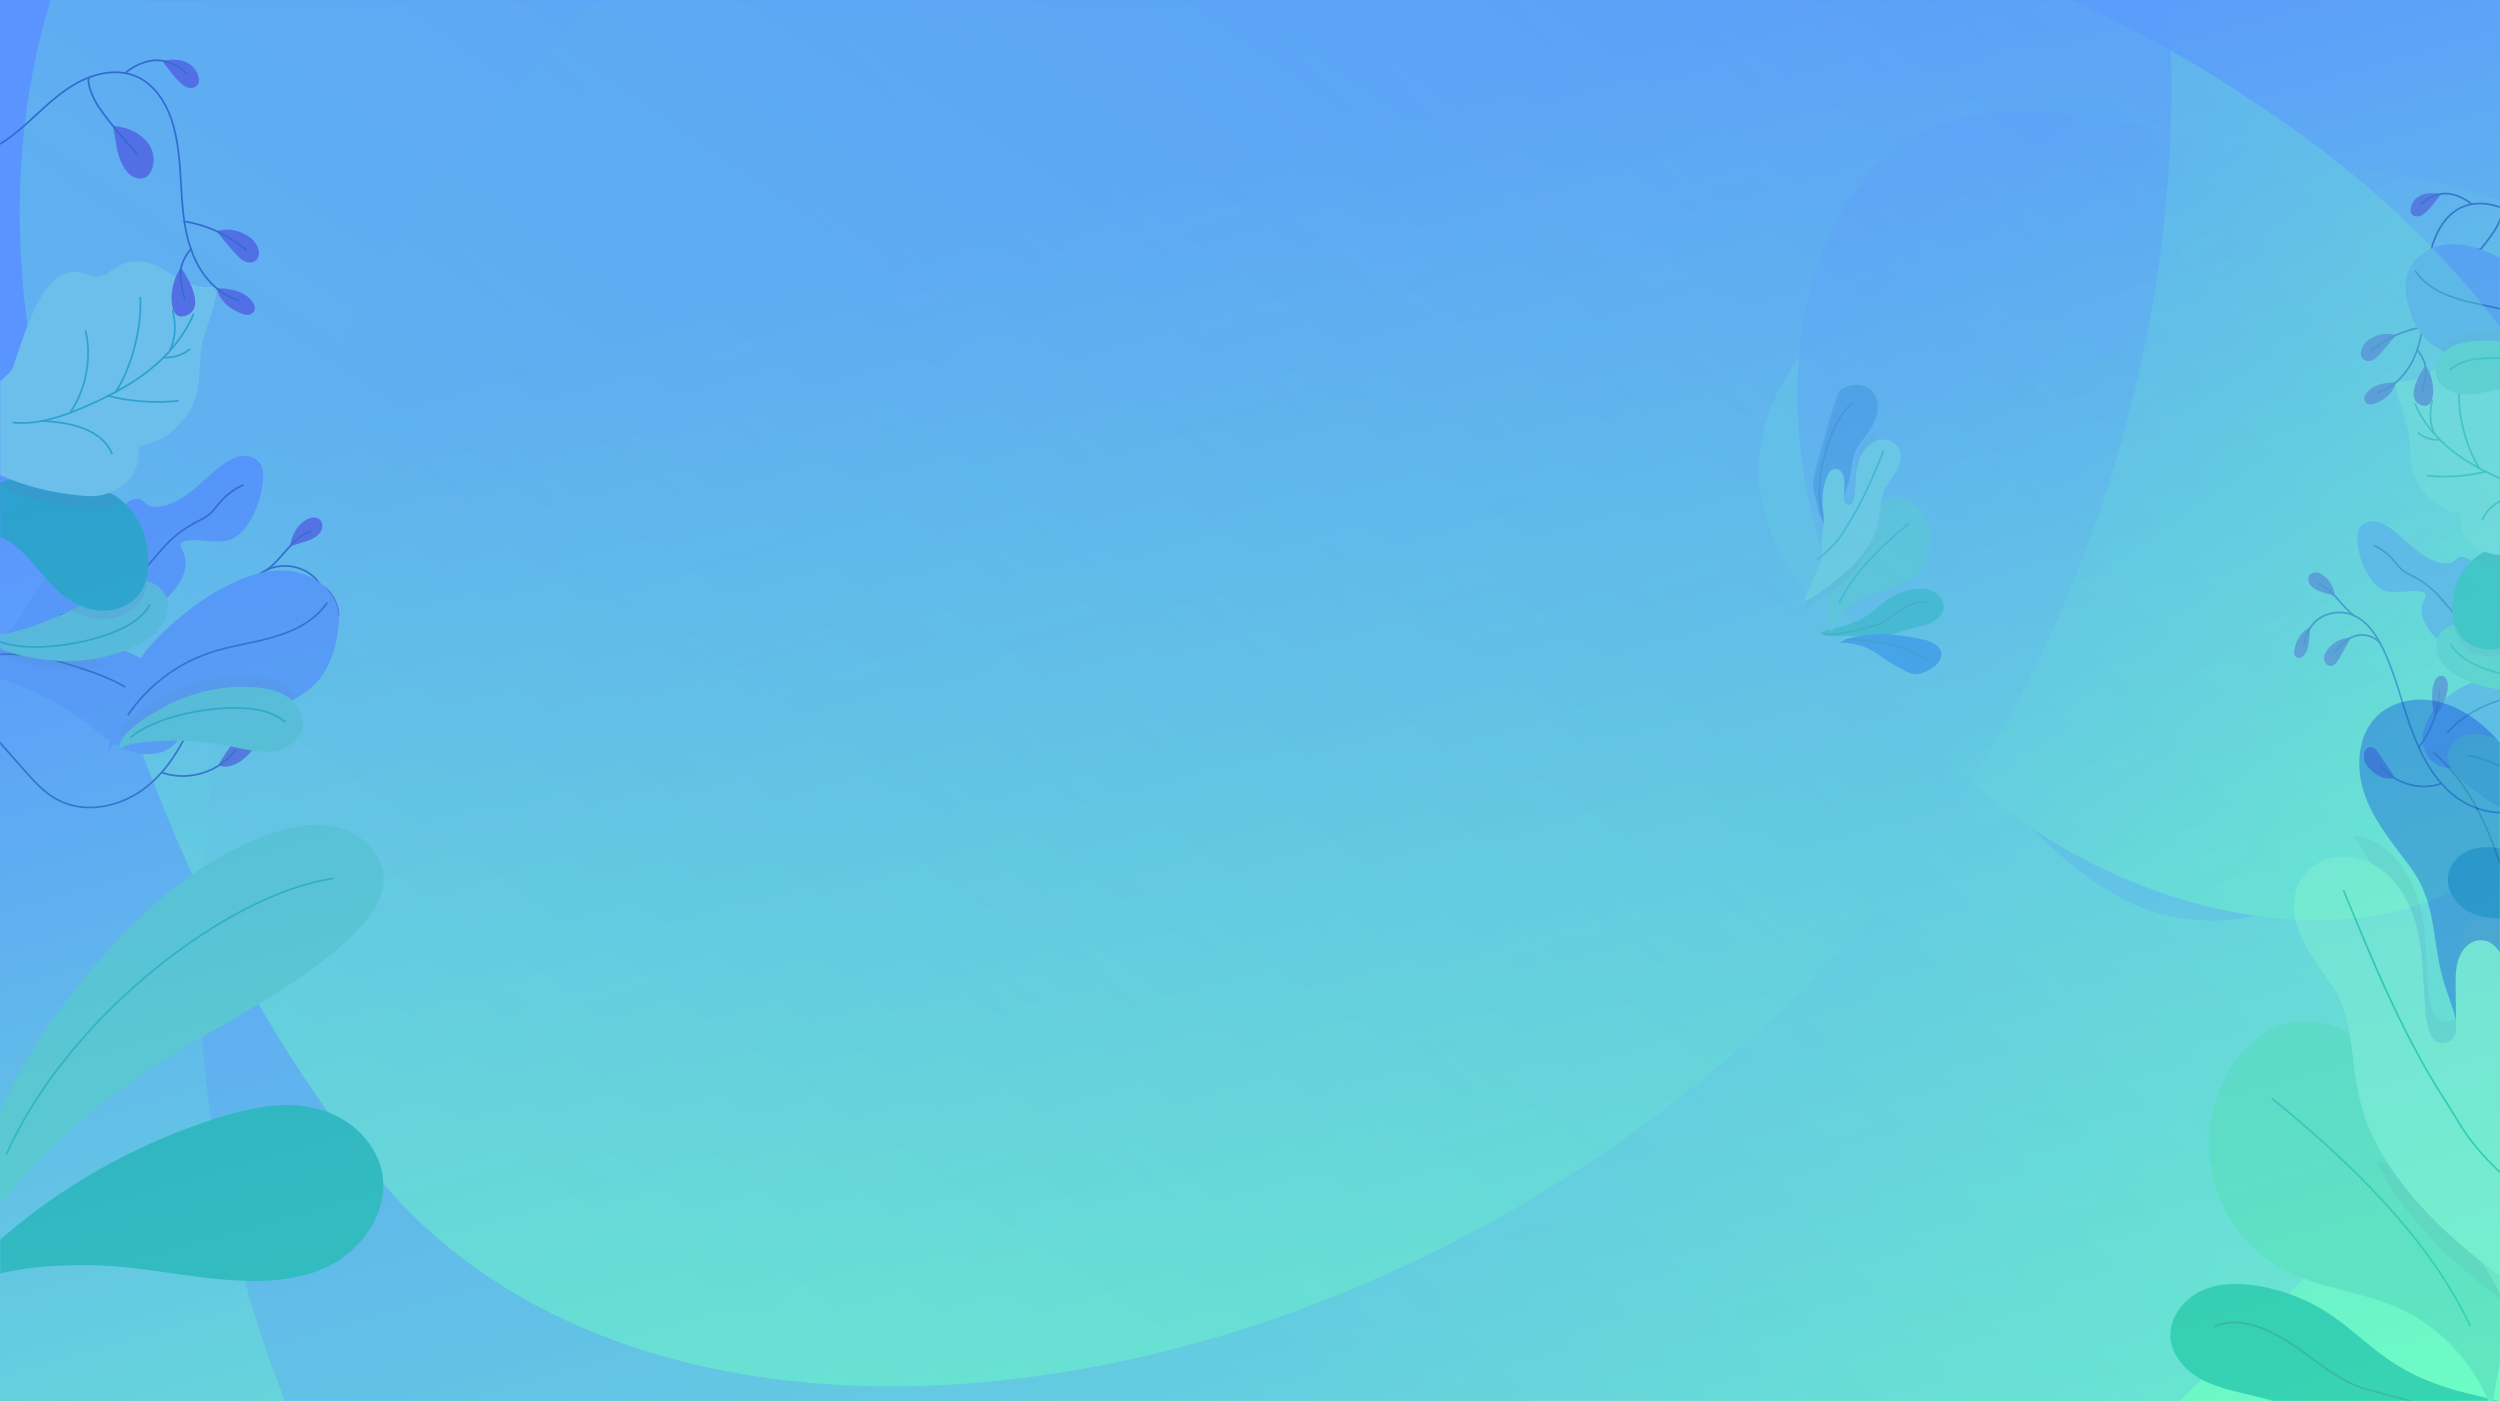 <?xml version="1.0" encoding="UTF-8"?>
<svg width="1440px" height="807px" viewBox="0 0 1440 807" version="1.1" xmlns="http://www.w3.org/2000/svg" xmlns:xlink="http://www.w3.org/1999/xlink">
    <!-- Generator: Sketch 49.3 (51167) - http://www.bohemiancoding.com/sketch -->
    <title>Middile part bg@2x</title>
    <desc>Created with Sketch.</desc>
    <defs>
        <linearGradient x1="85.748%" y1="109.379%" x2="37.829%" y2="16.371%" id="linearGradient-1">
            <stop stop-color="#6EFFC3" offset="0%"></stop>
            <stop stop-color="#5A95FF" offset="100%"></stop>
        </linearGradient>
        <rect id="path-2" x="0" y="0" width="1440" height="807"></rect>
        <linearGradient x1="-5.214%" y1="13.622%" x2="55.385%" y2="69.701%" id="linearGradient-4">
            <stop stop-color="#6EFFC3" offset="0%"></stop>
            <stop stop-color="#5A95FF" offset="100%"></stop>
        </linearGradient>
        <linearGradient x1="33.397%" y1="8.254%" x2="87.107%" y2="81.946%" id="linearGradient-5">
            <stop stop-color="#6EFFC3" offset="0%"></stop>
            <stop stop-color="#5A95FF" offset="100%"></stop>
        </linearGradient>
        <path d="M427.447,104.502 C527.822,214.111 528.925,412.792 422.337,457.519 C368.823,478.354 301.101,455.886 235.703,442.619 C169.219,431.335 104.95,427.424 56.704,392.718 C6.309,358.844 -9.751,292.041 5.565,228.188 C19.31,163.443 43.617,99.306 79.298,54.78 C144.448,-34.985 322.049,-10.724 427.447,104.502 Z" id="path-6"></path>
    </defs>
    <g id="Page-1" stroke="none" stroke-width="1" fill="none" fill-rule="evenodd">
        <g id="Desktop-HD" transform="translate(0, -1187)">
            <g id="Middile-part-bg" transform="translate(0, 1187)">
                <mask id="mask-3" fill="white">
                    <use xlink:href="#path-2"></use>
                </mask>
                <use id="Rectangle-7" fill="url(#linearGradient-1)" opacity="0.892" xlink:href="#path-2"></use>
                <g id="Group-14" opacity="0.499" mask="url(#mask-3)">
                    <g transform="translate(1013, 64)" id="Hero">
                        <g>
                            <path d="M438.933,250.828 C436.034,121.143 340.095,22.393 239.624,43.643 C187.44,52.362 118.082,66.845 68.806,100.184 C18.983,132.11 -10.761,182.892 3.632,231.532 C16.016,279.532 60.638,311.109 100.102,354.235 C141.891,394.236 178.515,445.786 228.619,461.653 C330.391,491.223 441.769,374.253 438.933,250.828" id="Combined-Shape" fill="url(#linearGradient-4)" opacity="0.608"></path>
                            <g id="Group-6" transform="translate(22.344, 0)">
                                <mask id="mask-7" fill="white">
                                    <use xlink:href="#path-6"></use>
                                </mask>
                                <use id="Mask" fill="url(#linearGradient-5)" transform="translate(251.255, 233.142) rotate(180) translate(-251.255, -233.142) " xlink:href="#path-6"></use>
                                <g id="Group-5" mask="url(#mask-7)">
                                    <g transform="translate(33.741, 246.977) scale(-1, 1) rotate(15) translate(-33.741, -246.977) translate(-9.259, 150.477)" id="Group">
                                        <g transform="translate(42.127, 48.838) rotate(-28) translate(-42.127, -48.838) translate(24.627, 3.838)">
                                            <path d="M33.201,42.868 C32.554,46.479 31.629,49.998 30.519,53.424 C28.114,60.924 24.691,68.147 21.269,75.277 C19.511,78.981 12.204,87.593 8.319,89.26 C8.781,79.537 8.781,68.24 7.671,58.424 C6.561,48.979 9.984,41.849 6.284,33.052 C5.821,31.941 5.359,30.83 4.804,29.718 C2.954,25.551 1.104,21.384 0.549,16.847 C-0.191,11.198 1.566,4.624 6.469,1.661 C9.984,-0.469 14.609,-0.377 18.401,1.29 C22.194,2.957 25.246,6.013 27.559,9.439 C34.126,19.162 35.236,31.57 33.201,42.868 Z" id="Shape" fill="#236DDB" fill-rule="nonzero"></path>
                                            <path d="M15.996,11.476 C23.211,21.755 23.859,33.608 24.506,46.201 C25.154,58.702 22.101,71.388 15.904,82.315" id="Shape" stroke="#0B43A4" stroke-linecap="round" stroke-linejoin="round"></path>
                                        </g>
                                        <g transform="translate(39.143, 145.451) rotate(-62) translate(-39.143, -145.451) translate(18.643, 112.451)">
                                            <path d="M28.213,54.449 C23.125,50.004 18.038,45.374 14.245,39.725 C11.008,34.818 8.88,29.262 6.013,24.076 C4.163,20.742 2.035,17.501 0.925,13.797 C-0.185,10.093 0.093,5.741 2.683,2.963 C5.365,0.093 10.083,-0.37 13.783,1.111 C17.483,2.593 20.258,5.741 22.478,9.075 C25.345,13.52 27.288,18.613 28.028,23.798 C28.768,28.521 28.583,33.429 29.323,38.151 C29.97,42.596 31.45,46.856 33.393,50.837 C35.058,54.541 39.405,61.023 40.515,64.82 C37.463,66.487 30.433,56.393 28.213,54.449 Z" id="Shape" fill="#00AD9F" fill-rule="nonzero"></path>
                                            <path d="M10.453,7.964 C15.263,10.093 17.205,15.835 18.223,21.02 C19.333,26.947 19.148,33.336 21.83,38.614 C26.918,48.708 33.578,60.19 38.48,63.616" id="Shape" stroke="#047D74" stroke-linecap="round" stroke-linejoin="round"></path>
                                        </g>
                                        <g transform="translate(38.98, 161.495) rotate(-50) translate(-38.98, -161.495) translate(11.98, 145.495)">
                                            <path d="M13.869,1.759 C9.614,0.093 4.064,-0.556 1.289,3.056 C-0.931,6.112 0.179,10.464 1.751,13.89 C3.046,16.853 4.711,19.816 7.486,21.391 C9.429,22.502 11.649,22.78 13.776,23.057 C19.789,23.798 25.894,24.169 31.999,24.076 C39.029,24.076 47.632,26.947 53.459,31.391 C46.152,17.409 28.021,7.408 13.869,1.759 Z" id="Shape" fill="#0056EC" fill-rule="nonzero"></path>
                                            <path d="M6.469,10.834 C11.834,11.019 17.199,11.482 22.379,12.964 C27.651,14.538 47.909,23.798 51.054,27.78" id="Shape" stroke="#0B43A4" stroke-linecap="round" stroke-linejoin="round"></path>
                                        </g>
                                        <g transform="translate(0.438, 77.691)">
                                            <path d="M70.485,67.598 C65.028,58.986 55.593,52.967 45.51,51.671 C38.018,50.652 30.34,52.041 23.033,50.467 C15.263,48.8 8.325,43.892 4.255,37.04 C0.185,30.28 -0.833,21.761 1.48,14.168 C3.238,8.427 7.123,2.963 12.858,1.111 C16.003,0.093 19.425,0.278 22.57,1.019 C25.53,1.759 28.213,2.963 30.71,4.537 C36.445,8.149 41.07,13.797 44.585,19.724 C47.73,25.187 55.593,33.614 60.958,39.077 C64.103,42.318 66.323,44.448 66.323,44.448 C70.023,49.078 68.358,62.135 70.485,67.598 Z" id="Shape" fill="#52D2BC" fill-rule="nonzero"></path>
                                            <path d="M11.193,17.779 C29.138,25.835 48.655,36.484 61.328,51.486" id="Shape" stroke="#00AD9F" stroke-linecap="round" stroke-linejoin="round"></path>
                                        </g>
                                        <g transform="translate(43.124, 87.242) rotate(-26) translate(-43.124, -87.242) translate(22.624, 31.742)">
                                            <path d="M39.035,110.095 C39.035,110.095 12.303,88.427 6.753,65.184 C12.488,68.795 17.113,74.444 20.628,80.37 C23.773,85.834 31.635,94.26 37,99.724 C37.555,102.687 38.295,106.021 39.035,110.095 Z" id="Shape" fill="#5275A0" fill-rule="nonzero" opacity="0.2"></path>
                                            <path d="M40.238,23.885 C37.833,31.385 34.41,38.608 30.988,45.738 C29.23,49.442 21.923,58.054 18.038,59.721 C18.5,49.998 18.5,38.701 17.39,28.885 C16.28,19.44 19.703,12.31 16.003,3.513 C15.54,2.401 15.078,1.29 14.523,0.179 C14.893,0.272 15.17,0.364 15.54,0.549 C21.645,3.142 24.42,9.624 24.975,15.828 C25.438,21.014 24.513,26.2 23.773,31.293 C23.495,33.7 23.218,36.108 23.68,38.423 C23.68,38.423 23.68,38.515 23.68,38.515 C24.328,41.293 28.398,41.108 28.86,38.33 L30.525,29.718 C30.988,27.126 31.543,24.44 33.67,22.681 C34.503,21.94 35.613,21.57 36.63,21.57 C38.48,21.57 39.498,22.588 40.238,23.885 Z" id="Shape" fill="#5275A0" fill-rule="nonzero" opacity="0.2"></path>
                                            <path d="M39.035,104.632 C34.78,82.593 32.56,79.167 34.41,73.703 C36.815,66.666 35.428,59.535 37.648,52.498 C39.868,45.368 41.44,37.775 39.59,30.552 C39.035,28.237 37.833,25.829 35.15,25.737 C34.04,25.737 33.023,26.107 32.19,26.848 C30.063,28.607 29.508,31.385 29.045,33.885 L27.473,42.497 C26.918,45.275 22.94,45.46 22.293,42.682 C22.293,42.682 22.293,42.59 22.293,42.59 C21.738,40.275 22.015,37.867 22.385,35.46 C23.033,30.274 24.05,25.181 23.588,19.995 C23.033,13.699 20.258,7.309 14.153,4.716 C12.025,3.79 9.528,3.605 7.308,4.161 C0.925,5.828 -0.74,12.032 0.278,17.31 C0.925,21.014 2.683,24.44 4.255,27.959 C8.14,36.386 5.273,44.071 5.828,53.331 C7.215,78.889 39.035,104.632 39.035,104.632 Z" id="Shape" fill="#7EE8D4" fill-rule="nonzero"></path>
                                            <path d="M10.638,10.828 C13.783,26.477 16.928,42.312 23.033,57.128 C24.79,61.48 25.715,67.129 35.983,78.981" id="Shape" stroke="#00AD9F" stroke-linecap="round" stroke-linejoin="round"></path>
                                        </g>
                                    </g>
                                </g>
                            </g>
                            <g id="Group-2" transform="translate(307.189, 46.9)">
                                <g id="Group" transform="translate(104.264, 233.573) rotate(-90) translate(-104.264, -233.573) translate(59.264, 166.573)">
                                    <path d="M3.971,108.093 C11.015,96.58 7.429,81.741 9.863,68.565 C11.784,58.332 17.42,48.994 25.489,42.47 C30.612,38.376 37.785,35.562 43.549,38.632 C44.83,39.272 46.239,40.167 47.519,39.527 C48.288,39.144 48.544,38.248 48.672,37.353 C50.081,30.189 46.751,22.386 49.441,15.606 C50.978,12.025 54.052,9.21 57.382,7.164 C63.786,3.07 71.215,0.768 78.9,0.384 C80.95,0.256 82.999,0.384 84.792,1.279 C87.994,2.942 89.531,6.908 89.147,10.617 C88.763,14.199 86.713,17.397 84.536,20.339 C77.235,29.933 66.348,38.248 64.939,50.273 C64.811,51.808 64.811,53.343 65.451,54.75 C66.092,56.029 67.373,57.053 68.141,58.332 C70.447,62.425 66.092,67.158 61.737,69.205 C57.894,71.124 53.539,72.275 49.313,72.659 C46.367,72.915 43.037,73.043 40.987,75.217 C37.273,79.311 41.5,85.707 40.731,91.207 C40.219,94.661 37.785,97.348 35.351,99.65 C30.74,103.999 25.745,107.965 20.365,111.419 C16.011,114.233 11.4,116.664 7.557,120.117 C3.714,123.571 0.64,128.176 0.384,133.293" id="Shape" fill="#5193F4" fill-rule="nonzero"></path>
                                    <path d="M13.193,96.964 C14.346,91.335 16.907,86.219 19.469,81.102 C23.44,73.171 27.538,65.112 33.686,58.588 C38.297,53.599 43.933,49.761 48.672,44.9 C52.002,41.446 54.82,37.481 57.126,33.259 C58.279,30.957 59.431,28.526 60.968,26.48 C62.89,24.049 65.579,22.386 67.885,20.211 C70.959,17.397 73.521,13.943 75.186,10.106" id="Shape" stroke="#0B43A4" stroke-linecap="round" stroke-linejoin="round"></path>
                                </g>
                                <g id="Group" transform="translate(131.69, 304.896) rotate(-60) translate(-131.69, -304.896) translate(85.69, 257.396)">
                                    <path d="M91.316,94.653 C86.833,89.536 82.606,84.291 78.251,79.302 C75.433,76.104 72.487,72.906 69.285,69.836 C67.748,68.301 66.083,66.894 64.418,65.487 C54.299,57.172 42.9,50.136 30.86,45.019 C23.559,41.949 15.874,39.391 9.598,34.402 C3.45,29.413 -1.033,21.226 1.016,13.679 C2.553,8.178 7.164,3.829 12.672,1.91 C18.051,-0.009 24.071,0.119 29.579,1.271 C45.205,4.596 58.27,15.854 67.108,29.157 C67.236,29.413 67.364,29.669 67.62,29.925 C74.152,39.903 78.635,50.904 82.606,62.033 C83.887,65.615 85.04,69.324 86.321,72.906 C88.114,78.151 93.621,89.28 91.316,94.653 Z" id="Shape" fill="#5193F4" fill-rule="nonzero"></path>
                                    <path d="M19.844,14.191 C36.88,17.389 48.92,28.773 61.6,40.542 C74.281,52.311 83.375,67.917 87.729,84.675" id="Shape" stroke="#0B43A4" stroke-linecap="round" stroke-linejoin="round"></path>
                                </g>
                                <g id="Group" transform="translate(127.018, 269.543) rotate(-90) translate(-127.018, -269.543) translate(105.018, 225.543)">
                                    <path d="M12.928,80.581 C12.8,82.372 12.8,84.163 13.184,85.954 C8.957,84.931 6.011,78.407 3.962,71.115 C2.041,64.08 1.144,56.532 0.76,53.078 C0.247,45.659 0.632,38.24 2.169,30.948 C8.701,40.926 13.184,51.927 17.155,63.056 C15.746,67.15 14.593,71.115 13.696,75.337 C13.44,77.127 13.056,78.79 12.928,80.581 Z" id="Shape" fill="#5275A0" fill-rule="nonzero" opacity="0.2"></path>
                                    <path d="M42.516,19.179 C41.107,25.575 37.264,31.076 33.806,36.705 C32.013,39.647 30.347,42.717 28.81,45.787 C23.815,55.637 19.973,65.998 17.411,76.744 C16.642,80.326 16.13,83.651 16.77,87.233 C8.317,85.314 4.987,61.521 4.474,54.358 C3.45,41.566 5.627,28.518 10.879,16.749 C13.184,11.632 16.13,6.515 20.741,3.317 C25.352,-0.009 31.756,-1.16 36.624,1.782 C39.57,3.445 41.363,6.387 42.259,9.585 C43.156,12.655 43.284,15.981 42.516,19.179 Z" id="Shape" fill="#52D2BC" fill-rule="nonzero"></path>
                                    <path d="M13.568,80.198 C8.317,67.15 11.519,39.391 19.844,21.866 C22.406,16.621 25.993,11.632 30.988,8.69" id="Shape" stroke="#00AD9F" stroke-linecap="round" stroke-linejoin="round"></path>
                                </g>
                                <g id="Group" transform="translate(139.125, 233.352) rotate(-90) translate(-139.125, -233.352) translate(105.125, 186.352)">
                                    <path d="M18.213,10.225 C16.804,16.621 12.962,22.122 9.504,27.75 C7.71,30.692 6.045,33.762 4.508,36.832 C2.203,32.995 0.666,28.646 0.153,24.296 C-0.615,16.877 2.331,8.946 8.351,4.469 C11.169,2.422 14.499,1.271 17.957,0.759 C18.854,3.701 18.982,7.027 18.213,10.225 Z" id="Shape" fill="#5275A0" fill-rule="nonzero" opacity="0.2"></path>
                                    <path d="M66.758,65.743 C66.373,68.173 65.605,70.476 64.58,72.778 C60.866,80.837 53.052,87.745 41.269,93.373 C41.269,93.373 40.628,80.581 40.5,77.255 C39.988,62.672 24.105,54.613 13.987,43.868 C8.863,38.495 5.021,31.588 4.252,24.168 C3.484,16.749 6.43,8.818 12.45,4.341 C17.573,0.631 24.105,-0.137 30.381,0.375 C40.5,1.143 50.619,5.364 56.895,13.295 C57.151,13.551 57.407,13.935 57.664,14.191 C61.506,19.435 63.427,25.831 64.964,32.099 C67.398,43.101 68.551,54.613 66.758,65.743 Z" id="Shape" fill="#00AD9F" fill-rule="nonzero"></path>
                                    <path d="M16.804,12.272 C27.82,17.9 38.835,24.808 45.239,35.425 C54.205,50.136 52.156,69.324 45.367,85.187" id="Shape" stroke="#00AD9F" stroke-linecap="round" stroke-linejoin="round"></path>
                                </g>
                                <g id="Group" transform="translate(126.909, 155.841) rotate(-90) translate(-126.909, -155.841) translate(67.409, 88.341)">
                                    <path d="M14.209,98.371 C13.824,100.801 13.056,103.104 12.031,105.407 C6.652,93.894 1.785,78.799 0.632,60.379 C0.376,55.39 1.656,50.273 4.346,45.924 C4.602,46.179 4.859,46.563 5.115,46.819 C8.957,52.064 10.879,58.46 12.416,64.728 C14.849,75.729 16.002,87.242 14.209,98.371 Z" id="Shape" fill="#5275A0" fill-rule="nonzero" opacity="0.2"></path>
                                    <path d="M67.876,97.731 C79.404,93.638 91.444,90.312 102.075,84.044 C105.277,82.125 108.351,79.95 110.529,77.008 C112.834,74.066 114.115,70.356 113.731,66.647 C113.218,62.937 110.785,59.355 111.681,55.645 C112.194,53.215 113.987,51.296 115.396,49.249 C118.726,44.388 119.751,37.992 117.958,32.236 C116.164,26.096 111.553,21.235 108.992,15.478 C106.814,10.745 106.046,5.373 106.814,0.256 C97.08,0.384 88.242,5.629 78.635,7.419 C71.335,8.827 63.778,8.059 56.477,9.722 C43.284,12.792 32.525,24.305 30.476,37.737 C24.327,36.713 17.795,38.888 13.44,43.365 C8.957,48.226 6.396,55.006 6.78,61.658 C9.726,109.5 37.264,134.573 37.264,134.573 C37.264,134.573 63.393,99.266 67.876,97.731 Z" id="Shape" fill="#7EE8D4" fill-rule="nonzero"></path>
                                    <g transform="translate(26.898, 11.513)" id="Shape" stroke="#00AD9F" stroke-linecap="round" stroke-linejoin="round">
                                        <path d="M14.977,85.835 C13.824,74.066 17.923,62.297 22.662,51.424 C27.273,40.807 32.653,30.445 39.698,21.363 C46.87,12.28 55.964,4.477 66.595,-1.42108547e-14"></path>
                                        <path d="M25.352,7.291 C24.199,17.781 24.968,30.445 27.786,40.807"></path>
                                        <path d="M29.707,36.969 C41.747,29.294 60.319,24.561 74.537,25.328"></path>
                                        <path d="M0.247,38.888 C14.721,45.028 15.362,66.263 15.746,72.275"></path>
                                        <path d="M49.944,1.791 C46.614,5.884 45.718,10.745 46.102,14.199"></path>
                                        <path d="M49.304,11.257 C54.427,8.699 61.216,8.059 68.517,9.85"></path>
                                    </g>
                                </g>
                                <g id="Group" transform="translate(90.412, 287.826) rotate(-90) translate(-90.412, -287.826) translate(20.912, 198.326)">
                                    <path d="M20.229,58.067 C21.638,57.939 30.86,51.16 34.446,48.857 C35.471,48.217 36.496,47.578 37.136,46.554 C37.776,45.531 38.161,44.252 37.648,43.229 C37.008,41.821 35.983,40.542 33.293,40.542 C28.682,40.542 27.017,42.077 24.84,44.38 C17.411,51.927 20.229,58.067 20.229,58.067 Z" id="Shape" fill="#4A49CA" fill-rule="nonzero"></path>
                                    <path d="M61.856,85.698 C65.955,87.489 70.182,89.28 74.665,88.768 C76.33,88.512 78.251,87.745 78.764,86.21 C79.276,84.803 78.635,83.268 77.483,82.244 C76.33,81.221 74.921,80.837 73.512,80.453 C68.132,79.174 60.575,79.814 55.196,81.349 C55.196,81.349 59.423,84.675 61.856,85.698 Z" id="Shape" fill="#4A49CA" fill-rule="nonzero"></path>
                                    <path d="M88.498,26.087 C86.705,24.936 84.655,23.401 84.655,21.354 C84.655,19.179 86.833,17.644 89.01,17.516 C91.188,17.516 93.109,18.668 94.774,20.075 C101.563,26.087 100.794,32.867 100.794,32.867 C100.794,32.867 90.547,27.366 88.498,26.087 Z" id="Shape" fill="#4A49CA" fill-rule="nonzero"></path>
                                    <path d="M93.878,7.795 C92.341,7.155 90.675,6.259 89.779,4.852 C89.266,4.085 89.01,3.189 89.395,2.422 C89.907,1.143 90.675,-0.137 94.006,0.503 C104.509,2.422 106.814,9.585 106.814,9.585 C106.814,9.585 96.695,9.074 93.878,7.795 Z" id="Shape" fill="#4A49CA" fill-rule="nonzero"></path>
                                    <path d="M124.874,23.785 C129.101,23.401 133.456,21.354 136.146,18.028 C137.17,16.749 138.067,15.342 138.451,13.807 C138.835,12.272 138.451,10.481 137.17,9.33 C135.633,8.05 133.328,8.306 131.663,9.33 C129.997,10.353 128.973,12.144 128.076,13.935 C127.052,16.365 124.874,23.785 124.874,23.785 Z" id="Shape" fill="#4A49CA" fill-rule="nonzero"></path>
                                    <path d="M49.176,178.185 C38.929,169.102 28.682,160.148 18.436,151.066 C12.928,146.205 7.42,141.344 3.962,134.948 C-3.467,121.132 0.76,103.223 10.879,91.327 C20.997,79.302 35.727,72.267 50.457,67.022 C65.315,61.905 80.685,58.195 94.774,51.415 C103.612,47.194 112.578,40.798 114.883,31.204 C116.292,25.448 115.14,19.179 111.681,14.318 C108.223,9.585 102.459,6.515 96.567,6.132" id="Shape" stroke="#0B43A4" stroke-linecap="round" stroke-linejoin="round"></path>
                                    <path d="M132.047,14.063 C129.229,22.633 118.342,27.878 113.346,35.297" id="Shape" stroke="#0B43A4" stroke-linecap="round" stroke-linejoin="round"></path>
                                    <path d="M92.853,23.913 C95.03,26.215 97.592,28.006 99.513,30.564 C103.484,35.809 103.868,44.38 97.976,49.752" id="Shape" stroke="#0B43A4" stroke-linecap="round" stroke-linejoin="round"></path>
                                    <path d="M37.52,72.011 C46.614,78.918 58.526,83.651 69.926,84.035" id="Shape" stroke="#0B43A4" stroke-linecap="round" stroke-linejoin="round"></path>
                                    <path d="M16.77,84.675 C12.544,72.394 17.155,57.684 27.53,49.88" id="Shape" stroke="#0B43A4" stroke-linecap="round" stroke-linejoin="round"></path>
                                </g>
                                <g id="Group" transform="translate(117.107, 61.522) rotate(-90) translate(-117.107, -61.522) translate(55.607, -16.478)">
                                    <path d="M1.281,7.931 C0.769,6.396 0.769,4.605 1.921,3.454 C2.818,2.558 4.355,2.175 5.508,2.686 C14.474,6.652 13.577,20.723 13.577,20.723 C13.577,20.723 4.995,19.316 1.281,7.931 Z" id="Shape" fill="#4A49CA" fill-rule="nonzero"></path>
                                    <path d="M1.153,34.155 C-4.611,44.644 16.011,43.877 23.44,37.737 C23.44,37.737 6.148,25.2 1.153,34.155 Z" id="Shape" fill="#4A49CA" fill-rule="nonzero"></path>
                                    <path d="M27.282,8.699 C25.873,6.78 25.361,3.966 26.898,2.047 C28.051,0.64 29.972,0.256 31.765,0.64 C33.558,1.023 36.12,2.558 37.273,3.966 C44.061,12.408 40.859,20.723 40.859,20.723 C40.859,20.723 29.588,11.897 27.282,8.699 Z" id="Shape" fill="#4A49CA" fill-rule="nonzero"></path>
                                    <path d="M109.513,34.794 C109,33.131 109.128,31.213 110.409,30.061 C111.178,29.294 112.33,29.038 113.483,29.166 C114.508,29.294 115.533,29.678 116.557,30.061 C118.607,31.085 120.272,32.748 121.296,34.794 C123.858,40.039 122.065,46.563 122.065,46.563 C122.065,46.563 110.793,38.888 109.513,34.794 Z" id="Shape" fill="#4A49CA" fill-rule="nonzero"></path>
                                    <path d="M83.639,53.983 C79.925,50.785 74.417,49.761 69.934,51.808 C68.782,52.32 67.757,52.959 66.988,53.983 C65.323,56.285 65.964,59.483 67.629,61.786 C69.294,63.96 71.856,65.367 74.417,66.519 C79.028,68.565 86.201,69.077 91.068,70.228 C91.068,70.228 91.068,60.506 83.639,53.983 Z" id="Shape" fill="#4A49CA" fill-rule="nonzero"></path>
                                    <path d="M7.813,10.234 C10.887,20.211 19.469,27.759 29.075,31.724 C38.682,35.818 49.185,36.841 59.688,37.481 C70.062,38.12 80.565,38.504 90.684,41.19 C100.547,43.877 110.281,49.377 114.508,58.588 C119.631,69.845 115.148,83.276 107.847,93.254 C100.675,103.36 90.94,111.419 84.024,121.653 C80.822,126.386 78.132,131.886 78.772,137.515 C79.669,145.062 85.945,150.563 91.837,155.296" id="Shape" stroke="#0B43A4" stroke-linecap="round" stroke-linejoin="round"></path>
                                    <path d="M31.765,6.524 C38.682,14.199 44.189,26.096 45.47,36.202" id="Shape" stroke="#0B43A4" stroke-linecap="round" stroke-linejoin="round"></path>
                                    <path d="M8.582,35.946 C12.552,36.969 16.523,37.992 20.622,37.992 C24.72,37.992 29.46,35.69 32.405,32.876" id="Shape" stroke="#0B43A4" stroke-linecap="round" stroke-linejoin="round"></path>
                                    <path d="M116.301,35.306 C120.016,38.888 122.193,43.877 122.449,48.994 C122.577,54.11 119.759,60.379 116.429,64.216" id="Shape" stroke="#0B43A4" stroke-linecap="round" stroke-linejoin="round"></path>
                                    <path d="M77.619,58.588 C85.048,65.367 91.453,70.868 99.65,76.624 C103.365,79.311 110.793,82.637 114.124,81.741" id="Shape" stroke="#0B43A4" stroke-linecap="round" stroke-linejoin="round"></path>
                                </g>
                            </g>
                            <g id="Group" transform="translate(449.043, 415.679) scale(-1, 1) translate(-449.043, -415.679) translate(396.043, 358.679)">
                                <g id="Group-4">
                                    <path d="M9.129,95.587 C9.925,73.724 21.267,53.451 35.197,36.358 C46.738,22.048 60.468,9.129 77.581,2.57 C82.954,0.583 88.924,-0.808 94.495,0.583 C100.067,1.974 105.042,6.744 105.241,12.508 C105.241,17.278 102.057,21.651 98.674,25.029 C87.332,36.358 72.806,43.513 59.274,51.662 C35.794,65.774 13.507,84.655 4.154,110.493" id="Shape" fill="#52D2BC" fill-rule="nonzero"></path>
                                    <path d="M17.686,76.506 C32.013,44.507 69.025,16.086 93.5,12.508" id="Shape" stroke="#00AD9F" stroke-linecap="round" stroke-linejoin="round"></path>
                                    <path d="M0.385,113.398 C0.186,109.82 12.125,100.082 14.911,97.697 C29.835,84.181 47.744,74.244 66.449,68.281 C74.01,65.896 82.169,64.107 89.731,66.095 C97.292,67.884 104.257,74.244 105.053,82.393 C105.849,90.343 100.476,98.094 93.71,102.069 C86.945,105.845 78.985,106.442 71.225,106.044 C59.484,105.448 47.943,102.467 36.203,102.467 C24.462,102.467 7.747,103.659 0.385,113.398 Z" id="Shape" fill="#00AD9F" fill-rule="nonzero"></path>
                                    <path d="M12.523,102.268 C36.601,89.15 73.015,80.803 99.481,83.983" id="Shape" stroke="#00AD9F" stroke-linecap="round" stroke-linejoin="round"></path>
                                </g>
                            </g>
                            <g id="Group" transform="translate(427.737, 120.565) scale(-1, 1) translate(-427.737, -120.565) translate(372.237, 76.565)">
                                <g id="Group-3">
                                    <path d="M108.992,35.562 C107.455,41.574 105.021,47.586 101.05,52.447 C98.232,55.773 94.774,58.332 91.06,60.506 C89.138,61.658 87.089,62.553 85.04,63.449 C76.97,66.775 68.389,68.693 59.679,69.077 C46.998,69.589 34.062,66.775 21.894,70.356 C16.258,72.019 11.135,74.962 7.036,79.055 C4.346,81.485 2.169,84.428 0.376,87.498 L2.041,77.008 C5.115,65.751 8.189,54.238 14.465,44.388 C18.436,37.992 23.687,32.364 29.323,27.247 C38.289,19.06 48.151,11.769 59.038,6.524 C67.876,2.303 77.611,-0.768 87.345,0.384 C97.08,1.535 106.558,7.675 109.632,17.013 C111.425,22.898 110.529,29.422 108.992,35.562 Z" id="Shape" fill="#5193F4" fill-rule="nonzero"></path>
                                    <path d="M10.11,68.949 C19.46,55.262 33.293,44.644 49.048,39.4 C58.91,36.074 69.285,34.922 79.148,31.98 C89.138,29.166 99.001,24.305 104.893,15.734" id="Shape" stroke="#0B43A4" stroke-linecap="round" stroke-linejoin="round"></path>
                                    <path d="M91.268,60.865 C89.347,62.016 87.297,62.912 85.248,63.807 C77.179,67.133 68.597,69.052 59.887,69.436 C47.207,69.948 34.27,67.133 22.102,70.715 C16.466,72.378 11.343,75.32 7.244,79.414 C6.86,79.67 6.348,79.797 5.963,80.053 C4.939,71.483 26.329,60.354 32.861,57.411 C44.517,52.167 57.71,49.864 70.518,50.887 C76.154,51.399 81.918,52.422 86.529,55.62 C88.322,56.9 90.115,58.691 91.268,60.865 Z" id="Shape" fill="#5275A0" fill-rule="nonzero" opacity="0.2"></path>
                                    <path d="M70.39,55.876 C76.026,56.26 81.79,57.411 86.401,60.609 C91.012,63.807 94.342,69.436 93.189,75.064 C91.908,81.46 85.248,85.682 78.844,86.449 C72.44,87.217 65.779,85.426 59.375,84.147 C45.157,81.205 30.556,80.565 16.082,82.228 C12.496,82.612 9.038,83.379 5.963,85.17 C4.939,76.599 26.329,65.47 32.861,62.528 C44.517,57.283 57.582,54.853 70.39,55.876 Z" id="Shape" fill="#52D2BC" fill-rule="nonzero"></path>
                                    <path d="M11.471,79.67 C22.102,70.331 49.256,64.063 68.597,66.11 C74.361,66.75 80.253,68.413 84.736,72.25" id="Shape" stroke="#00AD9F" stroke-linecap="round" stroke-linejoin="round"></path>
                                </g>
                            </g>
                        </g>
                    </g>
                </g>
                <g id="Group-14-Copy" opacity="0.499" mask="url(#mask-3)">
                    <g transform="translate(772, 438) scale(-1, 1) translate(-772, -438) translate(-40, -350)">
                        <g id="Hero">
                            <path d="M1468.785,888.409 C1459.534,474.541 1153.351,159.399 832.705,227.215 C666.164,255.038 444.813,301.259 287.554,407.654 C128.547,509.541 33.622,671.602 79.555,826.83 C119.078,980.014 261.487,1080.785 387.433,1218.415 C520.799,1346.071 637.682,1510.586 797.584,1561.223 C1122.383,1655.589 1477.838,1282.299 1468.785,888.409" id="Combined-Shape" fill="url(#linearGradient-4)" opacity="0.608"></path>
                            <g id="Group-6" transform="translate(0.974, 0)">
                                <path d="M1386.517,257.024 C1634.067,527.341 1636.787,1017.328 1373.915,1127.632 C1241.935,1179.016 1074.914,1123.605 913.625,1090.886 C749.657,1063.058 591.154,1053.412 472.166,967.821 C347.879,884.28 308.271,719.532 346.042,562.059 C379.942,402.383 439.891,244.21 527.888,134.399 C688.565,-86.976 1126.577,-27.145 1386.517,257.024 Z" id="Mask" fill="url(#linearGradient-5)" opacity="0.693" transform="translate(951.981, 574.276) rotate(180) translate(-951.981, -574.276) "></path>
                                <g id="Group-5" transform="translate(189.501, 1009.674) scale(-1, 1) rotate(15) translate(-189.501, -1009.674) translate(67.501, 735.174)">
                                    <g id="Group-16" transform="translate(0.969, 0.206)">
                                        <g id="Group" transform="translate(118.71, 136.068) rotate(-28) translate(-118.71, -136.068) translate(70.21, 8.068)">
                                            <path d="M94.198,122.909 C92.341,133.264 89.689,143.353 86.506,153.176 C79.61,174.682 69.797,195.391 59.984,215.835 C54.944,226.455 33.992,251.146 22.852,255.925 C24.178,228.048 24.178,195.657 20.996,167.513 C17.813,140.432 27.626,119.989 17.017,94.766 C15.691,91.58 14.365,88.394 12.774,85.208 C7.469,73.26 2.165,61.313 0.573,48.303 C-1.548,32.108 3.491,13.257 17.548,4.761 C27.626,-1.345 40.888,-1.08 51.762,3.699 C62.636,8.478 71.388,17.24 78.019,27.063 C96.85,54.941 100.033,90.518 94.198,122.909 Z" id="Shape" fill="#236DDB" fill-rule="nonzero"></path>
                                            <path d="M44.866,32.904 C65.553,62.375 67.41,96.359 69.267,132.467 C71.123,168.31 62.371,204.684 44.601,236.013" id="Shape" stroke="#0B43A4" stroke-linecap="round" stroke-linejoin="round"></path>
                                        </g>
                                        <g id="Group" transform="translate(110.116, 413.382) rotate(-62) translate(-110.116, -413.382) translate(51.616, 319.882)">
                                            <path d="M80.893,156.115 C66.306,143.371 51.719,130.096 40.845,113.9 C31.562,99.829 25.462,83.898 17.24,69.03 C11.935,59.472 5.835,50.18 2.652,39.56 C-0.53,28.94 0.265,16.461 7.692,8.496 C15.383,0.266 28.909,-1.062 39.518,3.186 C50.127,7.434 58.084,16.461 64.45,26.019 C72.672,38.763 78.241,53.366 80.363,68.234 C82.485,81.774 81.954,95.846 84.076,109.387 C85.933,122.131 90.176,134.344 95.746,145.76 C100.52,156.38 112.986,174.965 116.168,185.851 C107.416,190.63 87.259,161.69 80.893,156.115 Z" id="Shape" fill="#00AD9F" fill-rule="nonzero"></path>
                                            <path d="M29.97,22.833 C43.762,28.94 49.332,45.401 52.249,60.269 C55.432,77.261 54.901,95.581 62.593,110.714 C77.18,139.654 96.277,172.576 110.333,182.399" id="Shape" stroke="#047D74" stroke-linecap="round" stroke-linejoin="round"></path>
                                        </g>
                                        <g id="Group" transform="translate(110.595, 460.061) rotate(-50) translate(-110.595, -460.061) translate(33.595, 415.061)">
                                            <path d="M39.766,4.045 C27.565,-0.734 11.652,-2.593 3.695,7.762 C-2.67,16.523 0.512,29.002 5.021,38.825 C8.734,47.321 13.508,55.817 21.465,60.331 C27.035,63.517 33.4,64.313 39.501,65.11 C56.74,67.234 74.245,68.296 91.75,68.03 C111.907,68.03 136.573,76.261 153.282,89.005 C132.329,48.914 80.345,20.24 39.766,4.045 Z" id="Shape" fill="#0056EC" fill-rule="nonzero"></path>
                                            <path d="M18.548,30.064 C33.931,30.595 49.314,31.922 64.166,36.17 C79.284,40.684 137.368,67.234 146.386,78.65" id="Shape" stroke="#0B43A4" stroke-linecap="round" stroke-linejoin="round"></path>
                                        </g>
                                        <g id="Group" transform="translate(0.256, 220.381)">
                                            <path d="M202.101,192.816 C186.453,168.124 159.4,150.867 130.49,147.15 C109.007,144.229 86.994,148.212 66.041,143.698 C43.762,138.919 23.87,124.848 12.2,105.201 C0.53,85.819 -2.387,61.393 4.244,39.622 C9.283,23.161 20.422,7.496 36.866,2.186 C45.884,-0.734 55.697,-0.203 64.715,1.921 C73.202,4.045 80.893,7.496 88.055,12.01 C104.498,22.364 117.76,38.56 127.838,55.552 C136.856,71.216 159.4,95.377 174.783,111.042 C183.801,120.334 190.166,126.441 190.166,126.441 C200.775,139.716 196.001,177.151 202.101,192.816 Z" id="Shape" fill="#52D2BC" fill-rule="nonzero"></path>
                                            <path d="M32.092,49.976 C83.546,73.075 139.508,103.608 175.844,146.619" id="Shape" stroke="#00AD9F" stroke-linecap="round" stroke-linejoin="round"></path>
                                        </g>
                                        <g id="Group" transform="translate(121.452, 246.09) rotate(-26) translate(-121.452, -246.09) translate(63.452, 88.09)">
                                            <path d="M111.925,315.663 C111.925,315.663 35.275,253.536 19.361,186.895 C35.805,197.25 49.067,213.445 59.145,230.437 C68.163,246.102 90.707,270.262 106.09,285.927 C107.681,294.423 109.803,303.981 111.925,315.663 Z" id="Shape" fill="#5275A0" fill-rule="nonzero" opacity="0.2"></path>
                                            <path d="M115.373,68.481 C108.477,89.987 98.664,110.696 88.85,131.14 C83.811,141.76 62.858,166.451 51.719,171.23 C53.045,143.353 53.045,110.962 49.862,82.818 C46.68,55.737 56.493,35.294 45.884,10.071 C44.558,6.885 43.232,3.699 41.64,0.513 C42.701,0.779 43.497,1.044 44.558,1.575 C62.063,9.009 70.019,27.594 71.611,45.383 C72.937,60.251 70.285,75.119 68.163,89.722 C67.367,96.625 66.571,103.528 67.897,110.165 C67.897,110.165 67.897,110.431 67.897,110.431 C69.754,118.396 81.424,117.865 82.75,109.9 L87.524,85.208 C88.85,77.774 90.442,70.074 96.542,65.03 C98.929,62.906 102.111,61.844 105.029,61.844 C110.333,61.844 113.251,64.764 115.373,68.481 Z" id="Shape" fill="#5275A0" fill-rule="nonzero" opacity="0.2"></path>
                                            <path d="M111.925,299.999 C99.724,236.809 93.359,226.986 98.664,211.321 C105.559,191.143 101.581,170.699 107.946,150.521 C114.312,130.078 118.821,108.307 113.516,87.598 C111.925,80.96 108.477,74.057 100.785,73.791 C97.603,73.791 94.685,74.853 92.298,76.977 C86.198,82.022 84.607,89.987 83.281,97.156 L78.772,121.847 C77.18,129.812 65.776,130.343 63.919,122.378 C63.919,122.378 63.919,122.113 63.919,122.113 C62.328,115.475 63.123,108.572 64.184,101.669 C66.041,86.801 68.958,72.198 67.632,57.33 C66.041,39.276 58.084,20.957 40.579,13.523 C34.479,10.868 27.318,10.337 20.953,11.93 C2.652,16.709 -2.122,34.497 0.796,49.631 C2.652,60.251 7.692,70.074 12.2,80.163 C23.34,104.324 15.118,126.361 16.709,152.911 C20.688,226.189 111.925,299.999 111.925,299.999 Z" id="Shape" fill="#7EE8D4" fill-rule="nonzero"></path>
                                            <path d="M30.501,31.046 C39.518,75.915 48.536,121.316 66.041,163.796 C71.08,176.275 73.732,192.471 103.172,226.455" id="Shape" stroke="#00AD9F" stroke-linecap="round" stroke-linejoin="round"></path>
                                        </g>
                                    </g>
                                </g>
                            </g>
                            <g id="Group-2" transform="translate(1388, 383)">
                                <g id="Group" transform="translate(124.489, 283.292) rotate(-90) translate(-124.489, -283.292) translate(70.489, 202.792)">
                                    <path d="M4.793,130.489 C13.298,116.59 8.968,98.677 11.906,82.771 C14.226,70.417 21.029,59.145 30.771,51.269 C36.956,46.327 45.615,42.93 52.573,46.636 C54.12,47.408 55.82,48.489 57.367,47.717 C58.294,47.254 58.604,46.173 58.758,45.092 C60.459,36.444 56.439,27.024 59.686,18.84 C61.542,14.516 65.253,11.119 69.273,8.648 C77.004,3.706 85.973,0.927 95.25,0.463 C97.724,0.309 100.198,0.463 102.363,1.544 C106.229,3.552 108.084,8.339 107.621,12.817 C107.157,17.141 104.683,21.002 102.054,24.553 C93.24,36.135 80.097,46.173 78.396,60.689 C78.241,62.542 78.241,64.395 79.014,66.094 C79.788,67.638 81.334,68.873 82.262,70.417 C85.045,75.359 79.788,81.073 74.53,83.544 C69.891,85.86 64.634,87.25 59.531,87.713 C55.975,88.022 51.955,88.176 49.481,90.801 C44.997,95.743 50.099,103.464 49.171,110.105 C48.553,114.274 45.615,117.517 42.677,120.297 C37.111,125.547 31.08,130.334 24.586,134.504 C19.328,137.901 13.762,140.835 9.123,145.004 C4.484,149.174 0.773,154.733 0.464,160.91" id="Shape" fill="#5193F4" fill-rule="nonzero"></path>
                                    <path d="M15.927,117.054 C17.318,110.259 20.411,104.082 23.503,97.905 C28.297,88.331 33.245,78.602 40.667,70.726 C46.234,64.704 53.037,60.071 58.758,54.203 C62.779,50.033 66.18,45.246 68.964,40.15 C70.355,37.371 71.747,34.437 73.603,31.966 C75.922,29.032 79.169,27.024 81.952,24.399 C85.663,21.002 88.756,16.832 90.766,12.2" id="Shape" stroke="#0B43A4" stroke-linecap="round" stroke-linejoin="round"></path>
                                </g>
                                <g id="Group" transform="translate(158.101, 369.174) rotate(-60) translate(-158.101, -369.174) translate(102.601, 311.674)">
                                    <path d="M110.239,114.264 C104.827,108.087 99.724,101.755 94.467,95.733 C91.065,91.872 87.509,88.011 83.643,84.305 C81.787,82.452 79.777,80.753 77.767,79.055 C65.551,69.017 51.79,60.524 37.255,54.347 C28.441,50.641 19.163,47.552 11.587,41.53 C4.164,35.507 -1.247,25.624 1.227,16.513 C3.082,9.873 8.649,4.622 15.298,2.306 C21.792,-0.01 29.059,0.144 35.708,1.534 C54.573,5.549 70.345,19.138 81.014,35.198 C81.169,35.507 81.323,35.816 81.633,36.125 C89.519,48.17 94.931,61.45 99.724,74.885 C101.27,79.209 102.662,83.688 104.208,88.011 C106.373,94.343 113.022,107.778 110.239,114.264 Z" id="Shape" fill="#5193F4" fill-rule="nonzero"></path>
                                    <path d="M23.957,17.131 C44.522,20.991 59.057,34.735 74.365,48.942 C89.673,63.149 100.652,81.989 105.909,102.218" id="Shape" stroke="#0B43A4" stroke-linecap="round" stroke-linejoin="round"></path>
                                </g>
                                <g id="Group" transform="translate(152.223, 326.948) rotate(-90) translate(-152.223, -326.948) translate(126.223, 273.948)">
                                    <path d="M15.607,97.277 C15.452,99.439 15.452,101.601 15.916,103.763 C10.813,102.527 7.257,94.652 4.783,85.849 C2.464,77.356 1.381,68.245 0.917,64.076 C0.299,55.119 0.763,46.162 2.618,37.36 C10.504,49.405 15.916,62.686 20.71,76.121 C19.009,81.062 17.617,85.849 16.535,90.945 C16.225,93.107 15.762,95.115 15.607,97.277 Z" id="Shape" fill="#5275A0" fill-rule="nonzero" opacity="0.2"></path>
                                    <path d="M51.326,23.153 C49.625,30.874 44.986,37.515 40.811,44.309 C38.646,47.861 36.636,51.567 34.781,55.273 C28.75,67.164 24.111,79.672 21.019,92.644 C20.091,96.968 19.473,100.983 20.246,105.307 C10.04,102.991 6.02,74.268 5.401,65.62 C4.164,50.177 6.793,34.426 13.133,20.219 C15.916,14.042 19.473,7.865 25.039,4.005 C30.606,-0.01 38.337,-1.4 44.213,2.151 C47.769,4.159 49.934,7.711 51.017,11.571 C52.099,15.278 52.254,19.293 51.326,23.153 Z" id="Shape" fill="#52D2BC" fill-rule="nonzero"></path>
                                    <path d="M16.38,96.814 C10.04,81.062 13.906,47.552 23.957,26.396 C27.049,20.065 31.379,14.042 37.409,10.49" id="Shape" stroke="#00AD9F" stroke-linecap="round" stroke-linejoin="round"></path>
                                </g>
                                <g id="Group" transform="translate(166.718, 282.745) rotate(-90) translate(-166.718, -282.745) translate(125.718, 226.245)">
                                    <path d="M21.988,12.343 C20.287,20.065 15.648,26.705 11.473,33.5 C9.308,37.051 7.298,40.758 5.443,44.464 C2.659,39.831 0.804,34.581 0.185,29.33 C-0.743,20.374 2.814,10.799 10.081,5.394 C13.483,2.924 17.503,1.534 21.678,0.916 C22.761,4.468 22.915,8.483 21.988,12.343 Z" id="Shape" fill="#5275A0" fill-rule="nonzero" opacity="0.2"></path>
                                    <path d="M80.591,79.364 C80.127,82.298 79.2,85.077 77.963,87.857 C73.479,97.586 64.046,105.925 49.821,112.719 C49.821,112.719 49.047,97.277 48.893,93.262 C48.274,75.657 29.101,65.929 16.885,52.957 C10.7,46.471 6.061,38.132 5.133,29.176 C4.206,20.219 7.762,10.645 15.029,5.24 C21.215,0.762 29.101,-0.165 36.677,0.453 C48.893,1.379 61.108,6.475 68.685,16.05 C68.994,16.359 69.304,16.822 69.613,17.131 C74.252,23.462 76.571,31.183 78.427,38.75 C81.365,52.031 82.756,65.929 80.591,79.364 Z" id="Shape" fill="#00AD9F" fill-rule="nonzero"></path>
                                    <path d="M20.287,14.814 C33.585,21.609 46.883,29.948 54.614,42.765 C65.438,60.524 62.964,83.688 54.769,102.836" id="Shape" stroke="#00AD9F" stroke-linecap="round" stroke-linejoin="round"></path>
                                </g>
                                <g id="Group" transform="translate(152.222, 188.959) rotate(-90) translate(-152.222, -188.959) translate(80.222, 107.459)">
                                    <path d="M17.153,118.752 C16.689,121.686 15.762,124.466 14.524,127.246 C8.03,113.347 2.154,95.125 0.763,72.888 C0.453,66.866 2,60.689 5.247,55.438 C5.556,55.747 5.865,56.21 6.175,56.519 C10.813,62.851 13.133,70.572 14.988,78.139 C17.926,91.419 19.318,105.317 17.153,118.752 Z" id="Shape" fill="#5275A0" fill-rule="nonzero" opacity="0.2"></path>
                                    <path d="M81.942,117.98 C95.858,113.039 110.393,109.024 123.227,101.457 C127.093,99.14 130.804,96.515 133.433,92.963 C136.216,89.412 137.762,84.933 137.298,80.455 C136.68,75.977 133.742,71.653 134.824,67.175 C135.443,64.241 137.608,61.924 139.309,59.453 C143.329,53.585 144.566,45.864 142.401,38.915 C140.236,31.503 134.67,25.634 131.577,18.685 C128.949,12.972 128.021,6.486 128.949,0.309 C117.197,0.463 106.528,6.795 94.931,8.957 C86.117,10.655 76.994,9.729 68.18,11.736 C52.254,15.442 39.265,29.341 36.791,45.555 C29.369,44.32 21.483,46.945 16.225,52.35 C10.813,58.218 7.721,66.402 8.185,74.433 C11.741,132.187 44.986,162.454 44.986,162.454 C44.986,162.454 76.53,119.833 81.942,117.98 Z" id="Shape" fill="#7EE8D4" fill-rule="nonzero"></path>
                                    <g transform="translate(32.472, 13.898)" id="Shape" stroke="#00AD9F" stroke-linecap="round" stroke-linejoin="round">
                                        <path d="M18.081,103.619 C16.689,89.412 21.637,75.205 27.359,62.079 C32.925,49.261 39.419,36.753 47.924,25.789 C56.583,14.825 67.562,5.405 80.396,-1.42108547e-14"></path>
                                        <path d="M30.606,8.802 C29.214,21.465 30.142,36.753 33.544,49.261"></path>
                                        <path d="M35.863,44.629 C50.398,35.363 72.819,29.649 89.983,30.576"></path>
                                        <path d="M0.299,46.945 C17.772,54.357 18.545,79.992 19.009,87.25"></path>
                                        <path d="M23.802,71.035 C37.255,61.461 56.583,58.527 70.809,62.079"></path>
                                        <path d="M60.294,2.162 C56.274,7.104 55.191,12.972 55.655,17.141"></path>
                                        <path d="M59.521,13.589 C65.706,10.501 73.901,9.729 82.715,11.891"></path>
                                    </g>
                                </g>
                                <g id="Group" transform="translate(108.105, 348.363) rotate(-90) translate(-108.105, -348.363) translate(24.105, 240.363)">
                                    <path d="M24.421,70.098 C26.122,69.944 37.255,61.759 41.584,58.98 C42.821,58.208 44.058,57.435 44.831,56.2 C45.605,54.965 46.068,53.42 45.45,52.185 C44.677,50.486 43.44,48.942 40.193,48.942 C34.626,48.942 32.616,50.795 29.987,53.575 C21.019,62.686 24.421,70.098 24.421,70.098 Z" id="Shape" fill="#4A49CA" fill-rule="nonzero"></path>
                                    <path d="M74.674,103.454 C79.623,105.616 84.725,107.778 90.137,107.16 C92.147,106.851 94.467,105.925 95.085,104.072 C95.704,102.373 94.931,100.52 93.539,99.284 C92.147,98.049 90.446,97.586 88.746,97.122 C82.251,95.578 73.128,96.35 66.634,98.203 C66.634,98.203 71.737,102.218 74.674,103.454 Z" id="Shape" fill="#4A49CA" fill-rule="nonzero"></path>
                                    <path d="M106.837,31.492 C104.672,30.102 102.198,28.249 102.198,25.778 C102.198,23.153 104.827,21.3 107.455,21.146 C110.084,21.146 112.404,22.535 114.414,24.234 C122.609,31.492 121.681,39.677 121.681,39.677 C121.681,39.677 109.311,33.036 106.837,31.492 Z" id="Shape" fill="#4A49CA" fill-rule="nonzero"></path>
                                    <path d="M113.331,9.409 C111.476,8.637 109.466,7.556 108.383,5.858 C107.765,4.931 107.455,3.85 107.919,2.924 C108.538,1.379 109.466,-0.165 113.486,0.607 C126.165,2.924 128.949,11.571 128.949,11.571 C128.949,11.571 116.733,10.954 113.331,9.409 Z" id="Shape" fill="#4A49CA" fill-rule="nonzero"></path>
                                    <path d="M150.751,28.712 C155.854,28.249 161.111,25.778 164.358,21.763 C165.595,20.219 166.678,18.52 167.142,16.667 C167.605,14.814 167.142,12.652 165.595,11.263 C163.74,9.718 160.956,10.027 158.946,11.263 C156.936,12.498 155.699,14.66 154.617,16.822 C153.38,19.756 150.751,28.712 150.751,28.712 Z" id="Shape" fill="#4A49CA" fill-rule="nonzero"></path>
                                    <path d="M59.366,215.103 C46.996,204.138 34.626,193.329 22.256,182.365 C15.607,176.497 8.958,170.628 4.783,162.907 C-4.185,146.229 0.917,124.61 13.133,110.249 C25.348,95.733 43.131,87.239 60.913,80.908 C78.849,74.731 97.405,70.253 114.414,62.068 C125.083,56.972 135.907,49.251 138.69,37.669 C140.391,30.72 138.999,23.153 134.824,17.285 C130.65,11.571 123.691,7.865 116.578,7.402" id="Shape" stroke="#0B43A4" stroke-linecap="round" stroke-linejoin="round"></path>
                                    <path d="M159.41,16.976 C156.008,27.323 142.865,33.654 136.835,42.611" id="Shape" stroke="#0B43A4" stroke-linecap="round" stroke-linejoin="round"></path>
                                    <path d="M112.094,28.867 C114.723,31.647 117.815,33.808 120.135,36.897 C124.928,43.228 125.392,53.575 118.279,60.061" id="Shape" stroke="#0B43A4" stroke-linecap="round" stroke-linejoin="round"></path>
                                    <path d="M45.295,86.93 C56.274,95.269 70.654,100.983 84.416,101.446" id="Shape" stroke="#0B43A4" stroke-linecap="round" stroke-linejoin="round"></path>
                                    <path d="M20.246,102.218 C15.143,87.394 20.71,69.635 33.234,60.215" id="Shape" stroke="#0B43A4" stroke-linecap="round" stroke-linejoin="round"></path>
                                </g>
                                <g id="Group" transform="translate(140.214, 75.012) rotate(-90) translate(-140.214, -75.012) translate(65.714, -18.988)">
                                    <path d="M1.546,9.574 C0.928,7.721 0.928,5.559 2.319,4.169 C3.402,3.088 5.257,2.625 6.649,3.243 C17.473,8.03 16.39,25.017 16.39,25.017 C16.39,25.017 6.03,23.318 1.546,9.574 Z" id="Shape" fill="#4A49CA" fill-rule="nonzero"></path>
                                    <path d="M1.392,41.231 C-5.567,53.894 19.328,52.968 28.297,45.555 C28.297,45.555 7.422,30.422 1.392,41.231 Z" id="Shape" fill="#4A49CA" fill-rule="nonzero"></path>
                                    <path d="M32.936,10.501 C31.235,8.184 30.616,4.787 32.472,2.471 C33.863,0.772 36.183,0.309 38.348,0.772 C40.512,1.235 43.605,3.088 44.997,4.787 C53.192,14.979 49.326,25.017 49.326,25.017 C49.326,25.017 35.719,14.361 32.936,10.501 Z" id="Shape" fill="#4A49CA" fill-rule="nonzero"></path>
                                    <path d="M132.206,42.003 C131.588,39.996 131.742,37.68 133.289,36.29 C134.216,35.363 135.608,35.054 137,35.209 C138.237,35.363 139.474,35.826 140.711,36.29 C143.185,37.525 145.195,39.533 146.432,42.003 C149.525,48.335 147.36,56.21 147.36,56.21 C147.36,56.21 133.753,46.945 132.206,42.003 Z" id="Shape" fill="#4A49CA" fill-rule="nonzero"></path>
                                    <path d="M100.972,65.167 C96.487,61.306 89.838,60.071 84.426,62.542 C83.035,63.16 81.798,63.932 80.87,65.167 C78.86,67.947 79.633,71.807 81.643,74.587 C83.653,77.212 86.746,78.911 89.838,80.301 C95.405,82.771 104.064,83.389 109.94,84.779 C109.94,84.779 109.94,73.043 100.972,65.167 Z" id="Shape" fill="#4A49CA" fill-rule="nonzero"></path>
                                    <path d="M9.432,12.354 C13.143,24.399 23.503,33.51 35.1,38.297 C46.697,43.239 59.377,44.474 72.056,45.246 C84.581,46.018 97.261,46.482 109.476,49.725 C121.382,52.968 133.134,59.608 138.237,70.726 C144.422,84.316 139.01,100.53 130.196,112.575 C121.537,124.775 109.785,134.504 101.435,146.858 C97.57,152.571 94.323,159.211 95.096,166.006 C96.178,175.117 103.755,181.757 110.868,187.471" id="Shape" stroke="#0B43A4" stroke-linecap="round" stroke-linejoin="round"></path>
                                    <path d="M38.348,7.876 C46.697,17.141 53.346,31.503 54.893,43.702" id="Shape" stroke="#0B43A4" stroke-linecap="round" stroke-linejoin="round"></path>
                                    <path d="M10.36,43.393 C15.153,44.629 19.947,45.864 24.895,45.864 C29.843,45.864 35.564,43.084 39.121,39.687" id="Shape" stroke="#0B43A4" stroke-linecap="round" stroke-linejoin="round"></path>
                                    <path d="M140.401,42.621 C144.886,46.945 147.514,52.968 147.824,59.145 C147.978,65.321 144.576,72.888 140.556,77.521" id="Shape" stroke="#0B43A4" stroke-linecap="round" stroke-linejoin="round"></path>
                                    <path d="M93.704,70.726 C102.672,78.911 110.404,85.551 120.3,92.5 C124.784,95.743 133.753,99.758 137.773,98.677" id="Shape" stroke="#0B43A4" stroke-linecap="round" stroke-linejoin="round"></path>
                                </g>
                            </g>
                            <g id="Group" transform="translate(1493, 965.5) scale(-1, 1) translate(-1493, -965.5) translate(1362, 825)">
                                <g id="Group-4">
                                    <path d="M22.644,236.678 C24.619,182.544 52.753,132.348 87.304,90.025 C115.932,54.592 149.99,22.604 192.438,6.364 C205.765,1.443 220.572,-2.002 234.393,1.443 C248.213,4.888 260.553,16.699 261.047,30.97 C261.047,42.781 253.149,53.608 244.758,61.974 C216.624,90.025 180.592,107.742 147.028,127.919 C88.785,162.859 33.503,209.611 10.305,273.587" id="Shape" fill="#52D2BC" fill-rule="nonzero"></path>
                                    <path d="M43.869,189.434 C79.407,110.202 171.214,39.829 231.925,30.97" id="Shape" stroke="#00AD9F" stroke-linecap="round" stroke-linejoin="round"></path>
                                    <path d="M0.954,280.78 C0.46,271.922 30.075,247.808 36.986,241.902 C74.004,208.438 118.427,183.832 164.824,169.068 C183.581,163.163 203.818,158.733 222.574,163.655 C241.33,168.084 258.606,183.832 260.58,204.009 C262.554,223.694 249.228,242.886 232.446,252.729 C215.664,262.079 195.92,263.556 176.67,262.571 C147.549,261.095 118.921,253.713 89.799,253.713 C60.678,253.713 19.216,256.666 0.954,280.78 Z" id="Shape" fill="#00AD9F" fill-rule="nonzero"></path>
                                    <path d="M31.062,253.221 C90.786,220.741 181.113,200.072 246.76,207.946" id="Shape" stroke="#00AD9F" stroke-linecap="round" stroke-linejoin="round"></path>
                                </g>
                            </g>
                            <g id="Group" transform="translate(1455.376, 731.428) scale(-1, 1) translate(-1455.376, -731.428) translate(1388.376, 678.428)">
                                <g id="Group-3">
                                    <path d="M131.577,42.93 C129.722,50.188 126.784,57.446 121.99,63.314 C118.589,67.329 114.414,70.417 109.929,73.043 C107.61,74.433 105.136,75.513 102.662,76.594 C92.92,80.609 82.56,82.926 72.046,83.389 C56.738,84.007 41.12,80.609 26.431,84.933 C19.627,86.941 13.442,90.493 8.494,95.434 C5.247,98.368 2.618,101.92 0.453,105.626 L2.464,92.963 C6.175,79.374 9.886,65.476 17.462,53.585 C22.256,45.864 28.596,39.069 35.399,32.892 C46.223,23.009 58.129,14.207 71.273,7.876 C81.942,2.78 93.694,-0.927 105.445,0.463 C117.197,1.853 128.639,9.265 132.35,20.538 C134.515,27.642 133.433,35.518 131.577,42.93 Z" id="Shape" fill="#5193F4" fill-rule="nonzero"></path>
                                    <path d="M12.205,83.235 C23.493,66.711 40.193,53.894 59.212,47.563 C71.118,43.548 83.643,42.158 95.549,38.606 C107.61,35.209 119.516,29.341 126.629,18.994" id="Shape" stroke="#0B43A4" stroke-linecap="round" stroke-linejoin="round"></path>
                                    <path d="M110.181,73.476 C107.862,74.866 105.388,75.947 102.914,77.027 C93.172,81.043 82.812,83.359 72.297,83.822 C56.989,84.44 41.372,81.043 26.682,85.366 C19.879,87.374 13.694,90.926 8.746,95.867 C8.282,96.176 7.663,96.331 7.199,96.639 C5.962,86.293 31.785,72.858 39.671,69.306 C53.742,62.975 69.669,60.195 85.131,61.431 C91.935,62.048 98.893,63.284 104.46,67.144 C106.625,68.689 108.789,70.851 110.181,73.476 Z" id="Shape" fill="#5275A0" fill-rule="nonzero" opacity="0.2"></path>
                                    <path d="M84.977,67.453 C91.78,67.916 98.739,69.306 104.305,73.167 C109.872,77.027 113.892,83.822 112.5,90.617 C110.954,98.338 102.914,103.434 95.182,104.361 C87.451,105.287 79.41,103.125 71.679,101.581 C54.515,98.029 36.888,97.257 19.415,99.265 C15.085,99.728 10.91,100.654 7.199,102.816 C5.962,92.47 31.785,79.035 39.671,75.483 C53.742,69.152 69.514,66.218 84.977,67.453 Z" id="Shape" fill="#52D2BC" fill-rule="nonzero"></path>
                                    <path d="M13.848,96.176 C26.682,84.903 59.463,77.336 82.812,79.807 C89.77,80.579 96.883,82.587 102.295,87.219" id="Shape" stroke="#00AD9F" stroke-linecap="round" stroke-linejoin="round"></path>
                                </g>
                            </g>
                        </g>
                        <g id="Group" transform="translate(1554.5, 910.5) scale(-1, 1) translate(-1554.5, -910.5) translate(1525, 897)"></g>
                    </g>
                </g>
            </g>
        </g>
    </g>
</svg>